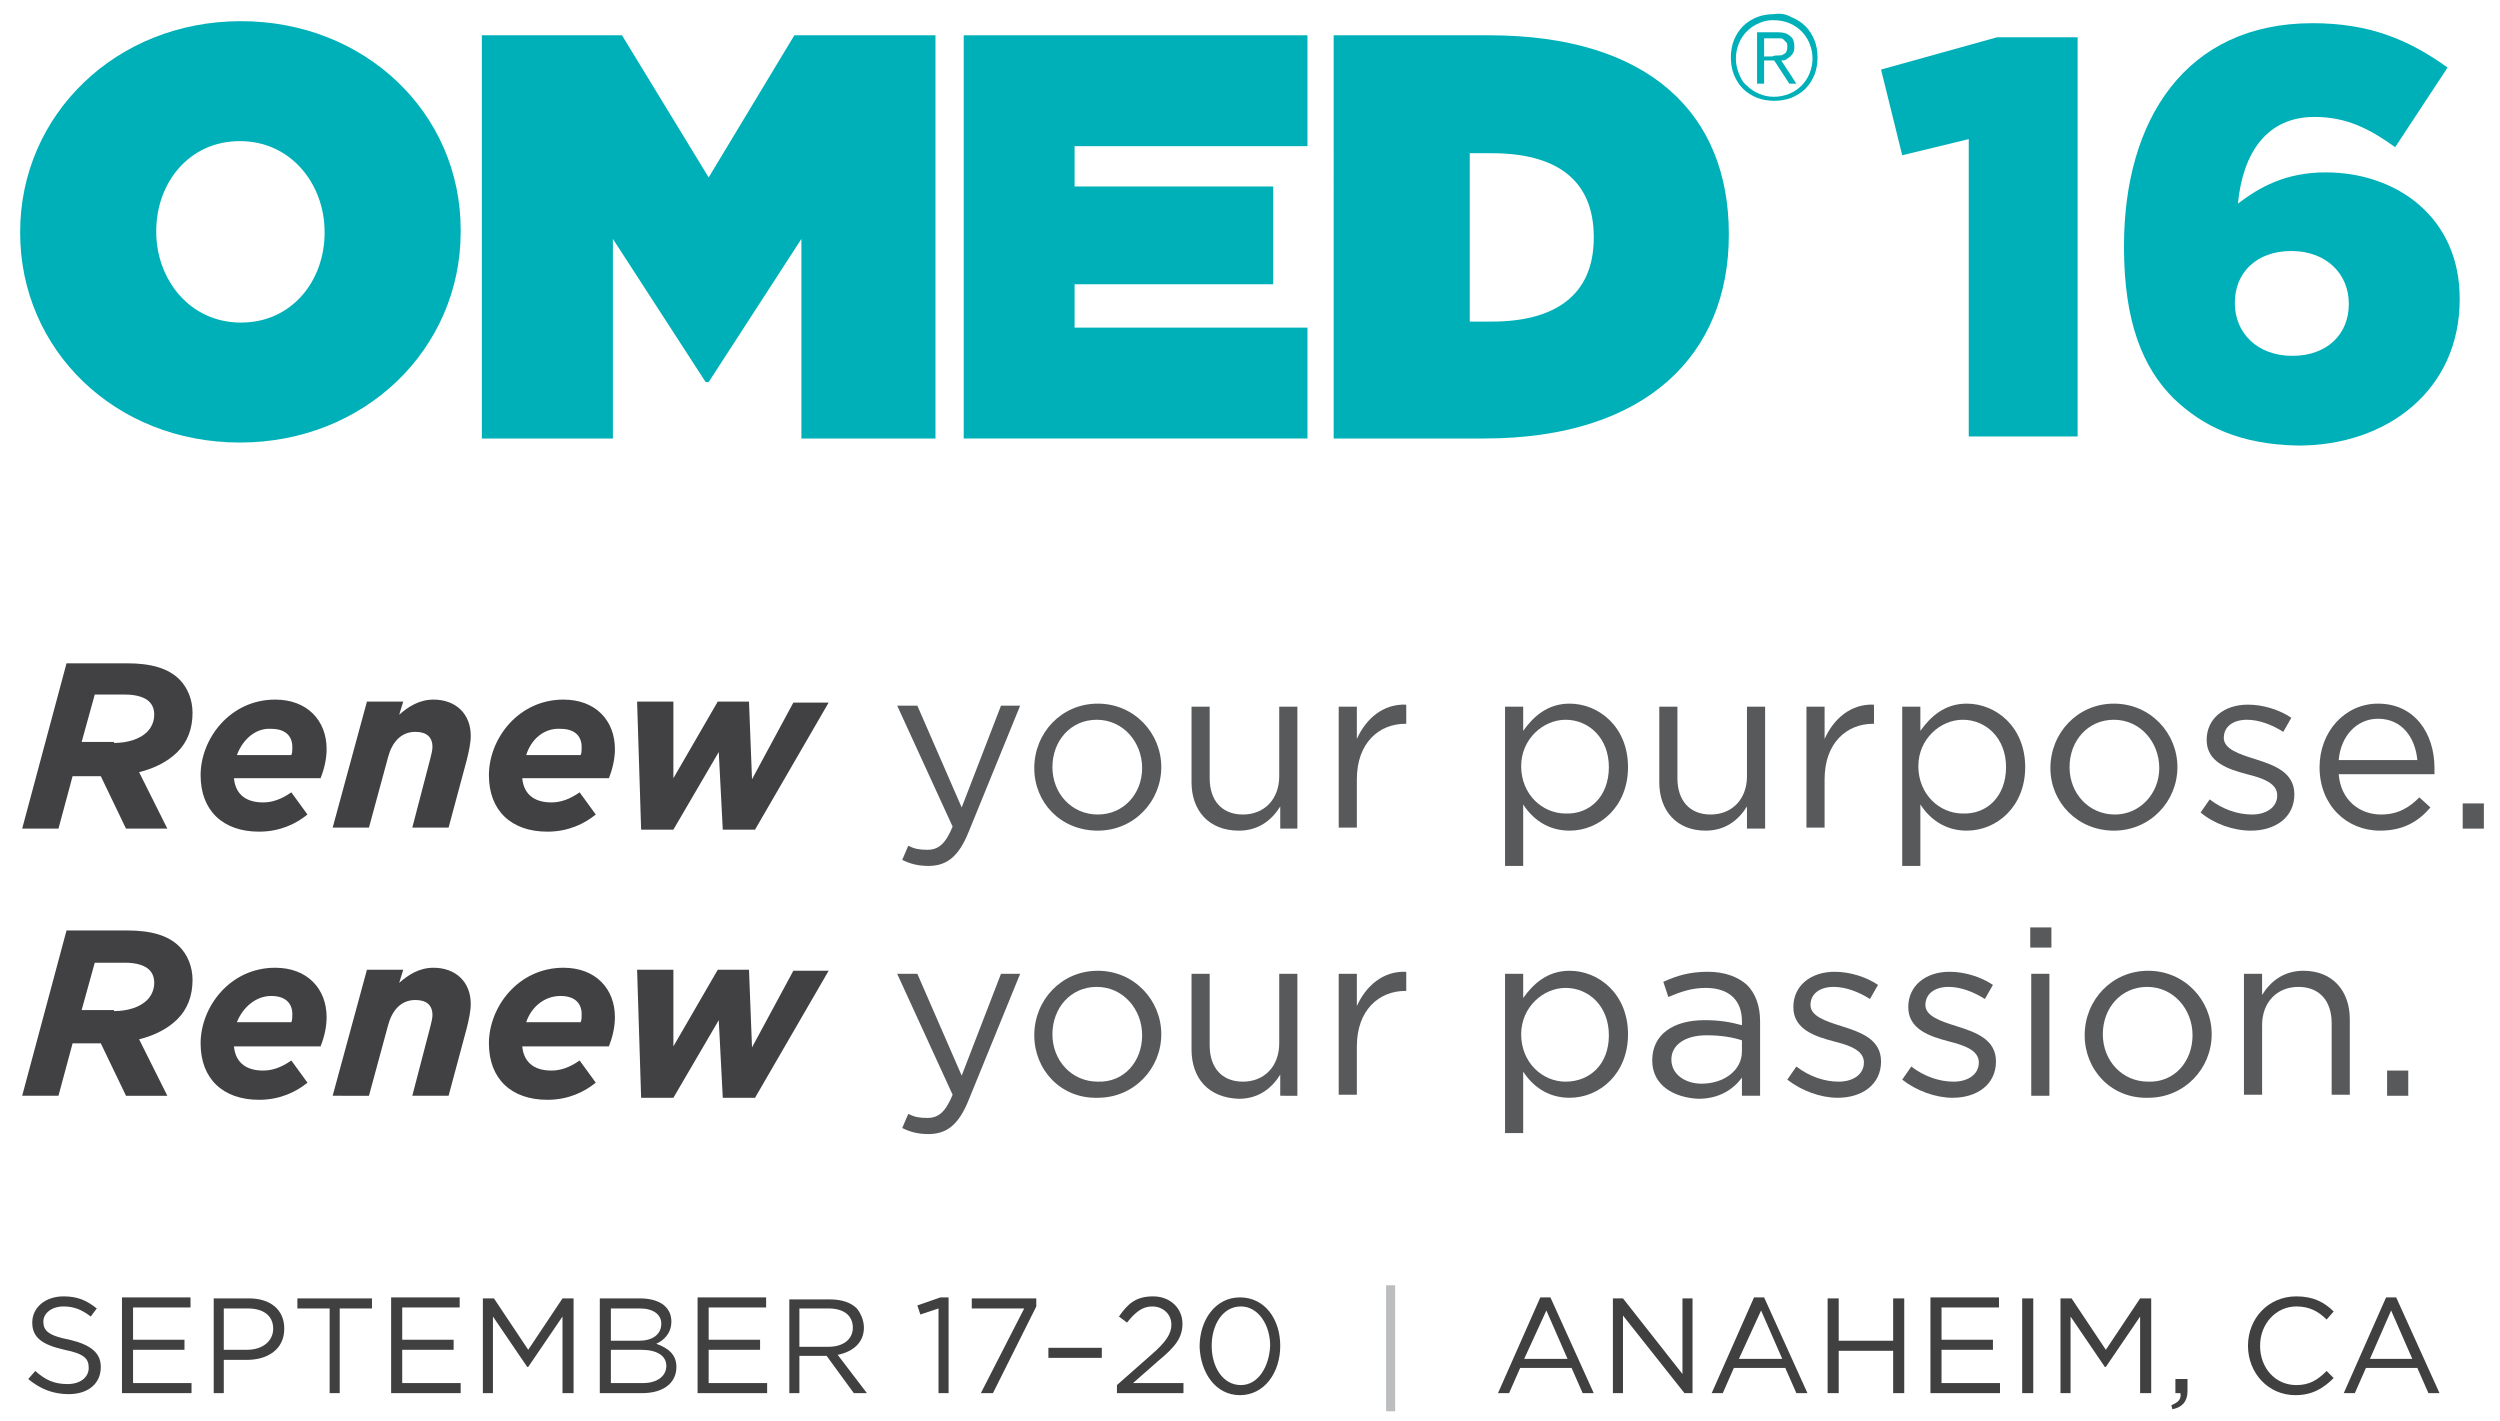 <svg version="1.1" id="Layer_1" xmlns="http://www.w3.org/2000/svg" xmlns:xlink="http://www.w3.org/1999/xlink" preserveAspectRatio="xMidYMid meet"
	 viewBox="0 0 248 141">
<style type="text/css">
	.st0{fill:#00B0B9;}
	.st1{fill:#414042;}
	.st2{fill:#58595B;}
	.st3{fill:#404041;}
	.st4{fill:#BBBDBF;}
</style>
<g id="omedLogo2Logo">
	<g>
		<polygon class="st0" points="47.8,3.5 61.7,3.5 70.3,17.6 78.8,3.5 92.8,3.5 92.8,43.5 79.5,43.5 79.5,23.7 70.3,37.9 70,37.9 
			60.8,23.7 60.8,43.5 47.8,43.5 		"/>
		<g>
			<path class="st0" d="M132.4,3.5h15.3c15.9,0,23.8,7.8,23.8,19.7v0.1c0,11.8-8.1,20.2-24.3,20.2h-14.9V3.5z M148,31.9
				c6.1,0,10.1-2.5,10.1-8.3v-0.1c0-5.8-3.9-8.3-10.1-8.3h-2.2v16.7H148z"/>
			<path class="st0" d="M2,23.1V23C2,11.4,11.5,2.1,23.9,2.1c12.3,0,21.8,9.1,21.8,20.7V23c0,11.6-9.5,20.9-21.9,20.9S2,34.7,2,23.1
				 M32.2,23.1V23c0-4.7-3.3-9-8.4-9c-5.1,0-8.3,4.2-8.3,8.9V23c0,4.7,3.3,9,8.4,9C29,32,32.2,27.8,32.2,23.1"/>
		</g>
		<polygon class="st0" points="129.7,14.5 129.7,3.5 95.6,3.5 95.6,43.5 129.7,43.5 129.7,32.5 106.6,32.5 106.6,28.2 126.3,28.2 
			126.3,18.5 106.6,18.5 106.6,14.5 		"/>
		<g>
			<path class="st0" d="M177.7,1.7c0.5,0.2,1,0.5,1.4,0.9c0.4,0.4,0.7,0.9,0.9,1.4c0.2,0.5,0.3,1.1,0.3,1.7c0,0.6-0.1,1.2-0.3,1.7
				c-0.2,0.5-0.5,1-0.9,1.4c-0.4,0.4-0.9,0.7-1.4,0.9c-0.5,0.2-1.1,0.3-1.7,0.3c-0.6,0-1.2-0.1-1.7-0.3c-0.5-0.2-1-0.5-1.4-0.9
				c-0.4-0.4-0.7-0.9-0.9-1.4c-0.2-0.5-0.3-1.1-0.3-1.7c0-0.6,0.1-1.2,0.3-1.7c0.2-0.5,0.5-1,0.9-1.4c0.4-0.4,0.9-0.7,1.4-0.9
				c0.5-0.2,1.1-0.3,1.7-0.3C176.6,1.3,177.2,1.4,177.7,1.7 M174.5,2.3c-0.5,0.2-0.9,0.5-1.2,0.8c-0.3,0.3-0.6,0.7-0.8,1.2
				c-0.2,0.5-0.3,1-0.3,1.5c0,0.5,0.1,1,0.3,1.5c0.2,0.5,0.4,0.9,0.8,1.2c0.3,0.3,0.7,0.6,1.2,0.8c0.5,0.2,0.9,0.3,1.5,0.3
				c0.5,0,1-0.1,1.5-0.3c0.5-0.2,0.9-0.5,1.2-0.8c0.3-0.3,0.6-0.7,0.8-1.2c0.2-0.5,0.3-1,0.3-1.5c0-0.5-0.1-1-0.3-1.5
				c-0.2-0.5-0.5-0.9-0.8-1.2c-0.3-0.3-0.7-0.6-1.2-0.8S176.5,2,175.9,2C175.4,2,174.9,2.1,174.5,2.3 M174.3,8.3V3.2h2
				c0.6,0,1,0.1,1.3,0.4c0.3,0.2,0.4,0.6,0.4,1c0,0.2,0,0.4-0.1,0.6c-0.1,0.2-0.2,0.3-0.3,0.4c-0.1,0.1-0.3,0.2-0.4,0.3
				C177,6,176.9,6,176.7,6l1.5,2.3h-0.7L176,6H175v2.3H174.3z M176.4,5.5c0.2,0,0.4,0,0.5-0.1c0.1-0.1,0.3-0.1,0.3-0.3
				c0.1-0.1,0.1-0.3,0.1-0.5c0-0.2,0-0.3-0.1-0.4c-0.1-0.1-0.2-0.2-0.3-0.3c-0.1-0.1-0.2-0.1-0.4-0.1c-0.1,0-0.3,0-0.5,0H175v1.8
				h0.8C176,5.5,176.2,5.5,176.4,5.5"/>
		</g>
		<polygon class="st0" points="195.3,13.8 188.7,15.4 186.6,6.9 198.1,3.7 206.1,3.7 206.1,43.3 195.3,43.3 		"/>
	</g>
	<g>
		<path class="st0" d="M215.6,39.5c-3-3-4.9-7.5-4.9-15v-0.1c0-12.5,6.1-22.1,18.7-22.1c5.6,0,9.5,1.6,13.4,4.4l-5.2,7.9
			c-2.5-1.8-4.8-3-8-3c-4.7,0-7.1,3.5-7.6,8.6c2.1-1.6,4.7-3.1,8.7-3.1c7.1,0,13.3,4.5,13.3,12.5v0.1c0,9-7.2,14.5-16,14.5
			C222.2,44.1,218.5,42.3,215.6,39.5z M233,30.2v-0.1c0-2.9-2.2-5.2-5.7-5.2c-3.5,0-5.6,2.2-5.6,5.1v0.1c0,2.9,2.2,5.2,5.7,5.2
			S233,33.1,233,30.2z"/>
	</g>
</g>
<g id="omedLogo2Tagline">
	<path class="st1" d="M6.6,65.8h6c2.4,0,4.1,0.5,5.2,1.6c0.8,0.8,1.3,2,1.3,3.3c0,1.6-0.5,2.9-1.5,3.9c-0.9,0.9-2.2,1.6-3.8,2
		l2.8,5.6h-4.1l-2.5-5.2H7.2l-1.4,5.2H2.2L6.6,65.8z M11.3,73.7c1.4,0,2.6-0.4,3.3-1.1c0.4-0.4,0.7-1,0.7-1.7c0-0.6-0.2-1-0.5-1.3
		c-0.4-0.4-1.2-0.7-2.4-0.7h-3l-1.3,4.7H11.3z"/>
	<path class="st1" d="M23.2,77.1c0.1,1.5,1,2.5,2.9,2.5c0.9,0,1.8-0.3,2.8-1l1.6,2.2c-1.1,0.9-2.7,1.7-4.8,1.7
		c-3.6,0-5.8-2.1-5.8-5.6c0-3.6,2.9-7.5,7.4-7.5c3.2,0,5.1,2.1,5.1,4.9c0,0.9-0.2,1.9-0.6,2.9H23.2z M23.5,74.9h5.4
		c0.1-0.2,0.1-0.5,0.1-0.8c0-1-0.6-1.8-2.1-1.8C25.4,72.2,24.1,73.3,23.5,74.9z"/>
	<path class="st1" d="M36.4,69.6h3.6l-0.4,1.3c0.9-0.8,2-1.5,3.4-1.5c2.2,0,3.7,1.4,3.7,3.6c0,0.7-0.2,1.6-0.4,2.4l-1.8,6.7h-3.6
		l1.8-6.9c0.1-0.4,0.2-0.8,0.2-1.1c0-1-0.6-1.5-1.7-1.5c-1.4,0-2.3,1-2.7,2.5l-1.9,7H33L36.4,69.6z"/>
	<path class="st1" d="M51.8,77.1c0.1,1.5,1,2.5,2.9,2.5c0.9,0,1.8-0.3,2.8-1l1.6,2.2c-1.1,0.9-2.7,1.7-4.8,1.7
		c-3.6,0-5.8-2.1-5.8-5.6c0-3.6,2.9-7.5,7.4-7.5c3.2,0,5.1,2.1,5.1,4.9c0,0.9-0.2,1.9-0.6,2.9H51.8z M52.2,74.9h5.4
		c0.1-0.2,0.1-0.5,0.1-0.8c0-1-0.6-1.8-2.1-1.8C54,72.2,52.7,73.3,52.2,74.9z"/>
	<path class="st1" d="M63.2,69.6h3.6l0,7.6l4.4-7.6h3.1l0.3,7.7l4.1-7.6h3.5l-7.3,12.6h-3.2l-0.4-7.7l-4.5,7.7h-3.2L63.2,69.6z"/>
	<path class="st2" d="M89.5,85.3l0.6-1.4c0.6,0.3,1.1,0.4,1.9,0.4c1.1,0,1.8-0.6,2.5-2.3l-5.5-12h2l4.4,10.1l3.9-10.1h1.9l-5.1,12.5
		c-1,2.5-2.2,3.4-4,3.4C91.1,85.9,90.3,85.7,89.5,85.3z"/>
	<path class="st2" d="M102.6,76.2L102.6,76.2c0-3.5,2.7-6.4,6.3-6.4c3.6,0,6.3,2.9,6.3,6.3v0c0,3.4-2.7,6.3-6.3,6.3
		C105.2,82.4,102.6,79.6,102.6,76.2z M113.3,76.2L113.3,76.2c0-2.6-1.9-4.8-4.5-4.8c-2.6,0-4.4,2.1-4.4,4.7v0c0,2.6,1.9,4.7,4.5,4.7
		C111.5,80.8,113.3,78.7,113.3,76.2z"/>
	<path class="st2" d="M118.2,77.6v-7.5h1.8v7.1c0,2.2,1.2,3.6,3.3,3.6c2.1,0,3.6-1.5,3.6-3.8v-6.9h1.8v12.1H127V80
		c-0.8,1.3-2.1,2.4-4.1,2.4C119.9,82.4,118.2,80.4,118.2,77.6z"/>
	<path class="st2" d="M132.8,70.1h1.8v3.2c0.9-2,2.6-3.5,4.9-3.4v1.9h-0.1c-2.6,0-4.8,1.9-4.8,5.5v4.8h-1.8V70.1z"/>
	<path class="st2" d="M149.3,70.1h1.8v2.4c1-1.4,2.4-2.7,4.6-2.7c2.9,0,5.8,2.3,5.8,6.3v0c0,3.9-2.8,6.3-5.8,6.3
		c-2.2,0-3.7-1.2-4.6-2.6v6.1h-1.8V70.1z M159.6,76.1L159.6,76.1c0-2.9-2-4.7-4.3-4.7c-2.2,0-4.4,1.9-4.4,4.6v0
		c0,2.8,2.1,4.7,4.4,4.7C157.7,80.8,159.6,79,159.6,76.1z"/>
	<path class="st2" d="M164.6,77.6v-7.5h1.8v7.1c0,2.2,1.2,3.6,3.3,3.6c2.1,0,3.6-1.5,3.6-3.8v-6.9h1.8v12.1h-1.8V80
		c-0.8,1.3-2.1,2.4-4.1,2.4C166.3,82.4,164.6,80.4,164.6,77.6z"/>
	<path class="st2" d="M179.2,70.1h1.8v3.2c0.9-2,2.6-3.5,4.9-3.4v1.9h-0.1c-2.6,0-4.8,1.9-4.8,5.5v4.8h-1.8V70.1z"/>
	<path class="st2" d="M188.7,70.1h1.8v2.4c1-1.4,2.4-2.7,4.6-2.7c2.9,0,5.8,2.3,5.8,6.3v0c0,3.9-2.8,6.3-5.8,6.3
		c-2.2,0-3.7-1.2-4.6-2.6v6.1h-1.8V70.1z M199,76.1L199,76.1c0-2.9-2-4.7-4.3-4.7c-2.2,0-4.4,1.9-4.4,4.6v0c0,2.8,2.1,4.7,4.4,4.7
		C197.1,80.8,199,79,199,76.1z"/>
	<path class="st2" d="M203.4,76.2L203.4,76.2c0-3.5,2.7-6.4,6.3-6.4c3.6,0,6.3,2.9,6.3,6.3v0c0,3.4-2.7,6.3-6.3,6.3
		C206.1,82.4,203.4,79.6,203.4,76.2z M214.2,76.2L214.2,76.2c0-2.6-1.9-4.8-4.5-4.8c-2.6,0-4.4,2.1-4.4,4.7v0c0,2.6,1.9,4.7,4.5,4.7
		C212.3,80.8,214.2,78.7,214.2,76.2z"/>
	<path class="st2" d="M218.3,80.6l0.9-1.3c1.3,1,2.8,1.5,4.2,1.5c1.4,0,2.5-0.7,2.5-1.9v0c0-1.2-1.4-1.7-3-2.1c-1.9-0.5-4-1.2-4-3.4
		v0c0-2.1,1.7-3.5,4.1-3.5c1.5,0,3.1,0.5,4.3,1.3l-0.8,1.4c-1.1-0.7-2.4-1.2-3.6-1.2c-1.4,0-2.3,0.7-2.3,1.8v0
		c0,1.1,1.5,1.6,3.1,2.1c1.9,0.6,3.9,1.3,3.9,3.5v0c0,2.3-1.9,3.6-4.3,3.6C221.5,82.4,219.6,81.7,218.3,80.6z"/>
	<path class="st2" d="M236.2,80.8c1.7,0,2.8-0.7,3.8-1.7l1.1,1c-1.2,1.4-2.7,2.3-5,2.3c-3.3,0-6-2.5-6-6.3c0-3.5,2.5-6.3,5.8-6.3
		c3.6,0,5.6,2.9,5.6,6.4c0,0.2,0,0.4,0,0.6H232C232.2,79.4,234.1,80.8,236.2,80.8z M239.8,75.4c-0.2-2.2-1.5-4.1-3.9-4.1
		c-2.1,0-3.7,1.7-3.9,4.1H239.8z"/>
	<path class="st2" d="M244.3,79.7h2.1v2.5h-2.1V79.7z"/>
	<path class="st1" d="M6.6,92.3h6c2.4,0,4.1,0.5,5.2,1.6c0.8,0.8,1.3,2,1.3,3.3c0,1.6-0.5,2.9-1.5,3.9c-0.9,0.9-2.2,1.6-3.8,2
		l2.8,5.6h-4.1l-2.5-5.2H7.2l-1.4,5.2H2.2L6.6,92.3z M11.3,100.3c1.4,0,2.6-0.4,3.3-1.1c0.4-0.4,0.7-1,0.7-1.7c0-0.6-0.2-1-0.5-1.3
		c-0.4-0.4-1.2-0.7-2.4-0.7h-3l-1.3,4.7H11.3z"/>
	<path class="st1" d="M23.2,103.7c0.1,1.5,1,2.5,2.9,2.5c0.9,0,1.8-0.3,2.8-1l1.6,2.2c-1.1,0.9-2.7,1.7-4.8,1.7
		c-3.6,0-5.8-2.1-5.8-5.6c0-3.6,2.9-7.5,7.4-7.5c3.2,0,5.1,2.1,5.1,4.9c0,0.9-0.2,1.9-0.6,2.9H23.2z M23.5,101.4h5.4
		c0.1-0.2,0.1-0.5,0.1-0.8c0-1-0.6-1.8-2.1-1.8C25.4,98.8,24.1,99.9,23.5,101.4z"/>
	<path class="st1" d="M36.4,96.2h3.6l-0.4,1.3c0.9-0.8,2-1.5,3.4-1.5c2.2,0,3.7,1.4,3.7,3.6c0,0.7-0.2,1.6-0.4,2.4l-1.8,6.7h-3.6
		l1.8-6.9c0.1-0.4,0.2-0.8,0.2-1.1c0-1-0.6-1.5-1.7-1.5c-1.4,0-2.3,1-2.7,2.5l-1.9,7H33L36.4,96.2z"/>
	<path class="st1" d="M51.8,103.7c0.1,1.5,1,2.5,2.9,2.5c0.9,0,1.8-0.3,2.8-1l1.6,2.2c-1.1,0.9-2.7,1.7-4.8,1.7
		c-3.6,0-5.8-2.1-5.8-5.6c0-3.6,2.9-7.5,7.4-7.5c3.2,0,5.1,2.1,5.1,4.9c0,0.9-0.2,1.9-0.6,2.9H51.8z M52.2,101.4h5.4
		c0.1-0.2,0.1-0.5,0.1-0.8c0-1-0.6-1.8-2.1-1.8C54,98.8,52.7,99.9,52.2,101.4z"/>
	<path class="st1" d="M63.2,96.2h3.6l0,7.6l4.4-7.6h3.1l0.3,7.7l4.1-7.6h3.5l-7.3,12.6h-3.2l-0.4-7.7l-4.5,7.7h-3.2L63.2,96.2z"/>
	<path class="st2" d="M89.5,111.9l0.6-1.4c0.6,0.3,1.1,0.4,1.9,0.4c1.1,0,1.8-0.6,2.5-2.3l-5.5-12h2l4.4,10.1l3.9-10.1h1.9
		l-5.1,12.5c-1,2.5-2.2,3.4-4,3.4C91.1,112.5,90.3,112.3,89.5,111.9z"/>
	<path class="st2" d="M102.6,102.7L102.6,102.7c0-3.5,2.7-6.4,6.3-6.4c3.6,0,6.3,2.9,6.3,6.3v0c0,3.4-2.7,6.3-6.3,6.3
		C105.2,109,102.6,106.1,102.6,102.7z M113.3,102.7L113.3,102.7c0-2.6-1.9-4.8-4.5-4.8c-2.6,0-4.4,2.1-4.4,4.7v0
		c0,2.6,1.9,4.7,4.5,4.7C111.5,107.4,113.3,105.3,113.3,102.7z"/>
	<path class="st2" d="M118.2,104.1v-7.5h1.8v7.1c0,2.2,1.2,3.6,3.3,3.6c2.1,0,3.6-1.5,3.6-3.8v-6.9h1.8v12.1H127v-2.1
		c-0.8,1.3-2.1,2.4-4.1,2.4C119.9,108.9,118.2,107,118.2,104.1z"/>
	<path class="st2" d="M132.8,96.6h1.8v3.2c0.9-2,2.6-3.5,4.9-3.4v1.9h-0.1c-2.6,0-4.8,1.9-4.8,5.5v4.8h-1.8V96.6z"/>
	<path class="st2" d="M149.3,96.6h1.8V99c1-1.4,2.4-2.7,4.6-2.7c2.9,0,5.8,2.3,5.8,6.3v0c0,3.9-2.8,6.3-5.8,6.3
		c-2.2,0-3.7-1.2-4.6-2.6v6.1h-1.8V96.6z M159.6,102.7L159.6,102.7c0-2.9-2-4.7-4.3-4.7c-2.2,0-4.4,1.9-4.4,4.6v0
		c0,2.8,2.1,4.7,4.4,4.7C157.7,107.3,159.6,105.6,159.6,102.7z"/>
	<path class="st2" d="M163.9,105.2L163.9,105.2c0-2.6,2.1-4,5.2-4c1.5,0,2.6,0.2,3.7,0.5v-0.4c0-2.1-1.3-3.3-3.6-3.3
		c-1.4,0-2.5,0.4-3.7,0.9l-0.5-1.5c1.3-0.6,2.6-1,4.4-1c1.7,0,3,0.5,3.9,1.3c0.8,0.8,1.3,2,1.3,3.6v7.4h-1.8v-1.8
		c-0.8,1.1-2.2,2.1-4.3,2.1C166.1,108.9,163.9,107.7,163.9,105.2z M172.8,104.3v-1.1c-0.9-0.3-2.1-0.5-3.5-0.5c-2.2,0-3.5,1-3.5,2.4
		v0c0,1.5,1.4,2.4,3,2.4C171,107.5,172.8,106.2,172.8,104.3z"/>
	<path class="st2" d="M177.3,107.1l0.9-1.3c1.3,1,2.8,1.5,4.2,1.5c1.4,0,2.5-0.7,2.5-1.9v0c0-1.2-1.4-1.7-3-2.1
		c-1.9-0.5-4-1.2-4-3.4v0c0-2.1,1.7-3.5,4.1-3.5c1.5,0,3.1,0.5,4.3,1.3l-0.8,1.4c-1.1-0.7-2.4-1.2-3.6-1.2c-1.4,0-2.3,0.7-2.3,1.8v0
		c0,1.1,1.5,1.6,3.1,2.1c1.9,0.6,3.9,1.3,3.9,3.5v0c0,2.3-1.9,3.6-4.3,3.6C180.6,108.9,178.7,108.2,177.3,107.1z"/>
	<path class="st2" d="M188.7,107.1l0.9-1.3c1.3,1,2.8,1.5,4.2,1.5c1.4,0,2.5-0.7,2.5-1.9v0c0-1.2-1.4-1.7-3-2.1
		c-1.9-0.5-4-1.2-4-3.4v0c0-2.1,1.7-3.5,4.1-3.5c1.5,0,3.1,0.5,4.3,1.3l-0.8,1.4c-1.1-0.7-2.4-1.2-3.6-1.2c-1.4,0-2.3,0.7-2.3,1.8v0
		c0,1.1,1.5,1.6,3.1,2.1c1.9,0.6,3.9,1.3,3.9,3.5v0c0,2.3-1.9,3.6-4.3,3.6C192,108.9,190.1,108.2,188.7,107.1z"/>
	<path class="st2" d="M201.4,92h2.1v2h-2.1V92z M201.5,96.6h1.8v12.1h-1.8V96.6z"/>
	<path class="st2" d="M206.8,102.7L206.8,102.7c0-3.5,2.7-6.4,6.3-6.4c3.6,0,6.3,2.9,6.3,6.3v0c0,3.4-2.7,6.3-6.3,6.3
		C209.4,109,206.8,106.1,206.8,102.7z M217.5,102.7L217.5,102.7c0-2.6-1.9-4.8-4.5-4.8c-2.6,0-4.4,2.1-4.4,4.7v0
		c0,2.6,1.9,4.7,4.5,4.7C215.7,107.4,217.5,105.3,217.5,102.7z"/>
	<path class="st2" d="M222.6,96.6h1.8v2.1c0.8-1.3,2.1-2.4,4.1-2.4c2.9,0,4.6,2,4.6,4.8v7.5h-1.8v-7.1c0-2.2-1.2-3.6-3.3-3.6
		c-2.1,0-3.6,1.5-3.6,3.8v6.9h-1.8V96.6z"/>
	<path class="st2" d="M236.8,106.2h2.1v2.5h-2.1V106.2z"/>
</g>
<g id="omedLogo2Date">
	<g>
		<path class="st3" d="M235.1,134.8l2.1-4.8l2.1,4.8H235.1z M232.5,138.2h1.1l1.1-2.5h5.1l1.1,2.5h1.1l-4.3-9.5h-1L232.5,138.2z
			 M227.7,138.4c1.7,0,2.8-0.7,3.8-1.7l-0.7-0.7c-0.9,0.9-1.7,1.4-3,1.4c-2.1,0-3.6-1.7-3.6-3.9v0c0-2.2,1.6-3.9,3.6-3.9
			c1.3,0,2.2,0.5,3,1.3l0.7-0.8c-0.9-0.9-2-1.5-3.7-1.5c-2.8,0-4.8,2.2-4.8,4.9v0C223,136.2,225,138.4,227.7,138.4 M215.5,139.8
			c1-0.2,1.5-0.8,1.5-1.8v-1.2h-1.2v1.4h0.5c0.1,0.6-0.2,0.9-0.9,1.2L215.5,139.8z M204.4,138.2h1v-7.6l3.4,5h0.1l3.4-5v7.6h1.1
			v-9.4h-1.1l-3.4,5.1l-3.4-5.1h-1.1V138.2z M200.6,138.2h1.1v-9.4h-1.1V138.2z M191.5,138.2h6.9v-1h-5.8v-3.3h5.1v-1h-5.1v-3.2h5.7
			v-1h-6.8V138.2z M181.3,138.2h1.1V134h5.4v4.2h1.1v-9.4h-1.1v4.2h-5.4v-4.2h-1.1V138.2z M172.5,134.8l2.2-4.8l2.1,4.8H172.5z
			 M169.8,138.2h1.1l1.1-2.5h5.1l1.1,2.5h1.1l-4.3-9.5h-1L169.8,138.2z M160,138.2h1v-7.7l6.1,7.7h0.8v-9.4h-1v7.5l-5.9-7.5h-1
			V138.2z M151.2,134.8l2.2-4.8l2.1,4.8H151.2z M148.6,138.2h1.1l1.1-2.5h5.1l1.1,2.5h1.1l-4.3-9.5h-1L148.6,138.2z"/>
	</g>
	<rect x="137.5" y="127.5" class="st4" width="0.9" height="12.5"/>
	<g>
		<path class="st3" d="M123.1,137.4c-1.8,0-2.9-1.8-2.9-3.9v0c0-2.1,1.1-3.9,2.9-3.9c1.7,0,2.9,1.8,2.9,3.9v0
			C125.9,135.6,124.8,137.4,123.1,137.4 M123,138.4c2.4,0,4-2.2,4-4.9v0c0-2.6-1.5-4.8-4-4.8c-2.4,0-4,2.2-4,4.9v0
			C119.1,136.2,120.6,138.4,123,138.4 M110.8,138.2h6.6v-1h-5l2.5-2.2c1.7-1.4,2.4-2.3,2.4-3.7v0c0-1.5-1.2-2.7-2.9-2.7
			c-1.7,0-2.5,0.7-3.4,2l0.8,0.6c0.8-1,1.5-1.6,2.5-1.6c1,0,1.9,0.7,1.9,1.8c0,0.9-0.5,1.7-2,3l-3.4,3V138.2z M104,134.7h5.3v-1H104
			V134.7z M97.3,138.2h1.2l4.3-8.6v-0.8h-6.4v1h5.2L97.3,138.2z M93.1,138.2h1v-9.5h-0.8l-2.3,0.8l0.3,0.9l1.8-0.6V138.2z
			 M79.3,133.6v-3.8h2.9c1.5,0,2.4,0.7,2.4,1.9v0c0,1.2-1,1.9-2.4,1.9H79.3z M78.2,138.2h1.1v-3.7H82l2.7,3.7H86l-2.9-3.8
			c1.5-0.3,2.6-1.2,2.6-2.7v0c0-0.7-0.3-1.4-0.7-1.9c-0.6-0.6-1.5-0.9-2.7-0.9h-4V138.2z M69.2,138.2h6.9v-1h-5.8v-3.3h5.1v-1h-5.1
			v-3.2H76v-1h-6.8V138.2z M60.6,137.2v-3.3h3c1.6,0,2.5,0.6,2.5,1.6v0c0,1-0.9,1.7-2.3,1.7H60.6z M60.6,133v-3.2h2.9
			c1.3,0,2.1,0.6,2.1,1.5v0c0,1.1-0.9,1.7-2.2,1.7H60.6z M59.5,138.2h4.2c2.1,0,3.4-1,3.4-2.6v0c0-1.3-0.9-1.9-2-2.3
			c0.7-0.3,1.5-1,1.5-2.2v0c0-0.6-0.2-1.1-0.6-1.5c-0.5-0.5-1.4-0.8-2.5-0.8h-4V138.2z M47.9,138.2h1v-7.6l3.4,5h0.1l3.4-5v7.6h1.1
			v-9.4h-1.1l-3.4,5.1l-3.4-5.1h-1.1V138.2z M38.8,138.2h6.9v-1h-5.8v-3.3H45v-1h-5.1v-3.2h5.7v-1h-6.8V138.2z M32.6,138.2h1.1v-8.4
			h3.2v-1h-7.4v1h3.2V138.2z M22.2,133.9v-4.1h2.4c1.5,0,2.5,0.7,2.5,2v0c0,1.2-1,2.1-2.6,2.1H22.2z M21.1,138.2h1.1v-3.3h2.3
			c2,0,3.7-1,3.7-3.1v0c0-1.9-1.4-3-3.5-3h-3.5V138.2z M12.1,138.2H19v-1h-5.8v-3.3h5.1v-1h-5.1v-3.2h5.7v-1h-6.8V138.2z M6.8,138.3
			c1.9,0,3.2-1,3.2-2.7v0c0-1.4-1-2.2-3.1-2.7c-2.1-0.4-2.6-0.9-2.6-1.8v0c0-0.8,0.8-1.5,2-1.5c1,0,1.8,0.3,2.7,1l0.6-0.8
			c-1-0.8-1.9-1.2-3.3-1.2c-1.8,0-3.1,1.1-3.1,2.6v0c0,1.5,1,2.2,3.2,2.7c2,0.4,2.4,0.9,2.4,1.8v0c0,0.9-0.8,1.6-2.1,1.6
			c-1.3,0-2.2-0.4-3.2-1.3l-0.7,0.8C4,137.8,5.3,138.3,6.8,138.3"/>
	</g>
</g>
</svg>
